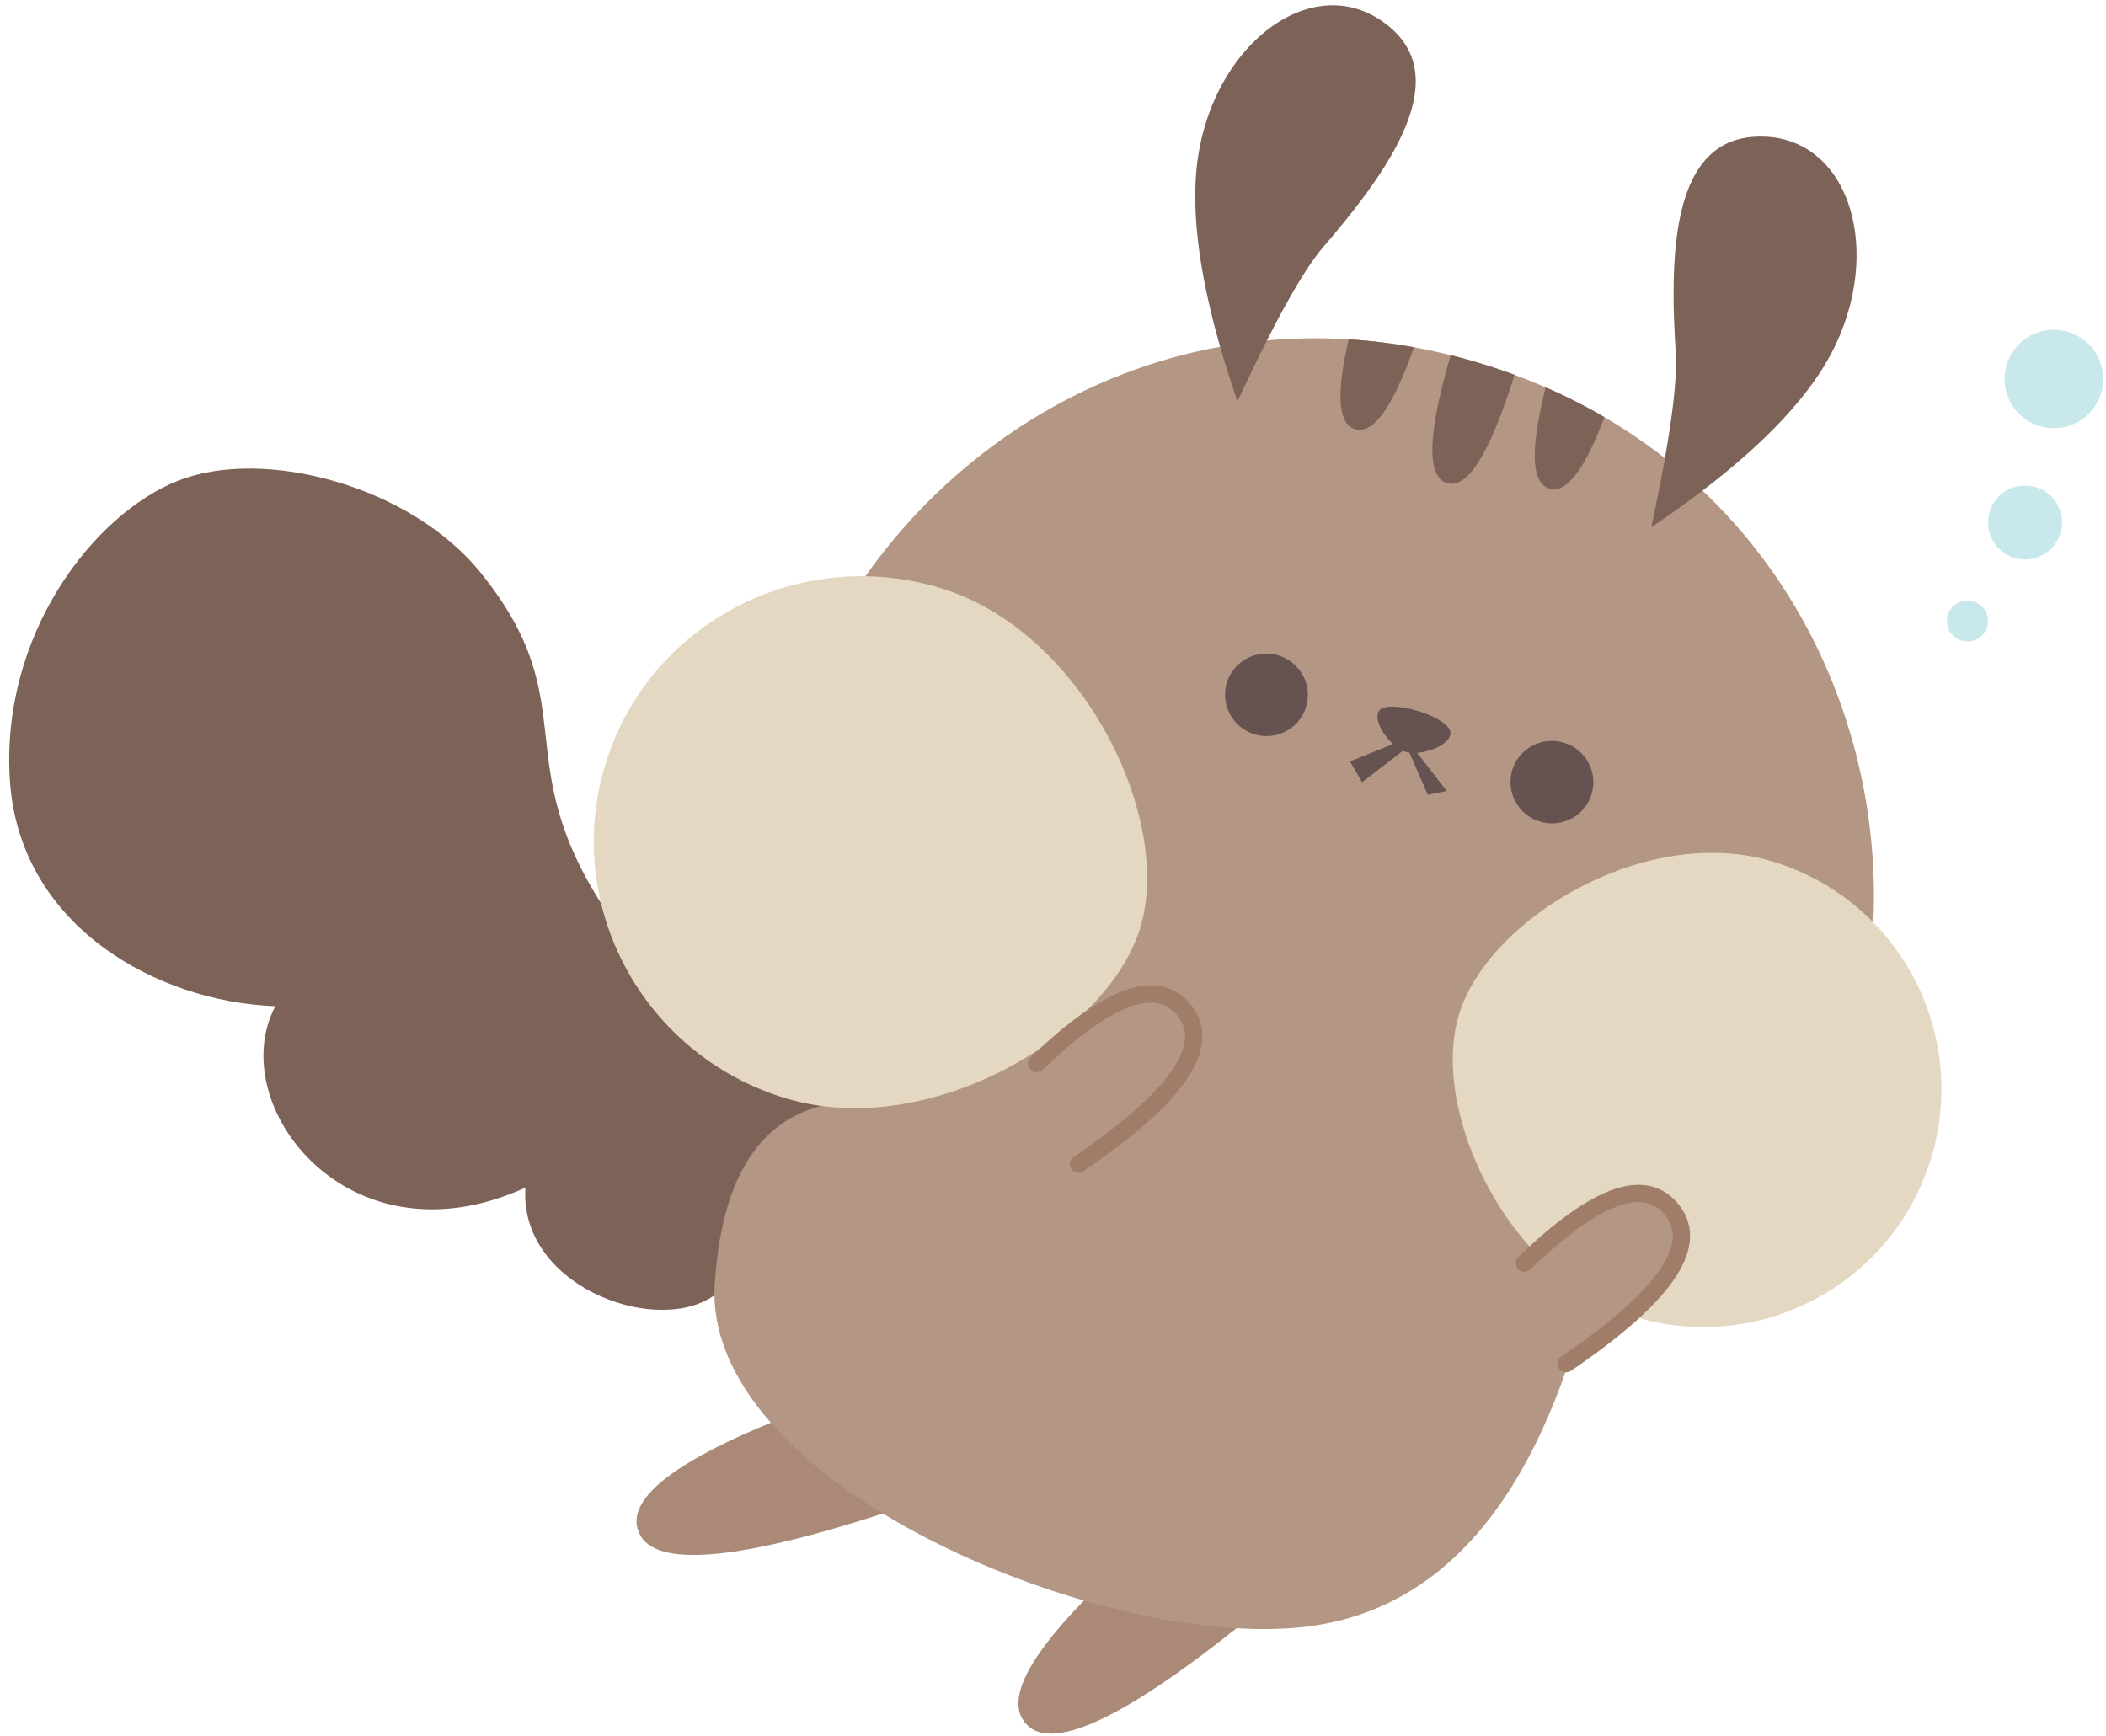 <svg xmlns="http://www.w3.org/2000/svg" width="205" height="169" viewBox="0 0 205 169">
    <g fill="none" fill-rule="evenodd" transform="translate(-29 -35)">
        <path fill="#7D6257" d="M115.176 144.76c-11.127-3.68-20.098-10.575-26.915-20.683-10.226-15.162-2.028-20.363-12.465-33.313-6.842-8.488-21.077-12.236-29.402-8.989-8.326 3.248-17.375 15.074-16.429 29.226.947 14.152 14.3 21.533 25.837 21.954-5.06 9.568 7.076 25.538 24.344 17.662-.626 9.398 12.164 14.294 18 10.737 5.65-3.443 11.326-8.975 17.03-16.594z"/>
        <path fill="#AA8A77" d="M111.634 170.662c-15.374 5.298-22.172 9.845-20.393 13.64 1.78 3.797 11.886 2.387 30.321-4.23l-9.928-9.41zM143.147 182.932c-12.443 10.446-17.152 17.124-14.129 20.034 3.023 2.91 11.947-2.022 26.772-14.795l-12.643-5.239z"/>
        <path fill="#B39684" d="M115.124 142.311c-10.196-1.054-15.712 4.825-16.549 17.637-1.255 19.218 36.462 35.218 56.536 33.52 13.383-1.133 22.71-11.259 27.983-30.376l-67.97-20.781z"/>
        <g transform="rotate(17 -7.08 394.586)">
            <path fill="#B39684" d="M70.574 31.858c-62.787 0-80.635 98.266 0 98.266 80.634 0 62.786-98.266 0-98.266z"/>
            <path fill="#7D6257" d="M67.439 31.94a59.069 59.069 0 0 1 6.507.014c-.053 8.004-1.124 12.006-3.214 12.006-2.092 0-3.19-4.006-3.293-12.02zm-3.645.311c-.261 6.201-1.311 9.302-3.151 9.302-1.726 0-2.775-2.729-3.147-8.185a54.504 54.504 0 0 1 6.298-1.117zm19.718 1.084c-.334 5.478-1.366 8.218-3.095 8.218-1.842 0-2.913-3.107-3.213-9.32 2.166.25 4.27.62 6.308 1.102zM91.01 42.253c-.72-8.443-1.622-14.107-2.707-16.993-3.27-8.697-6.377-19.37 1.077-22.25 9.174-3.542 16.437 7.981 12.931 20.043-1.593 5.482-5.36 11.882-11.301 19.2zM48.912 42.312c1.163-8.394 2.362-14.003 3.598-16.83 3.723-8.513 7.387-19.011.095-22.274C43.63-.807 35.77 10.323 38.637 22.551c1.302 5.557 4.727 12.144 10.275 19.761z"/>
            <path fill="#E4D8C2" d="M111.878 116.234c12.78 0 23.14-10.369 23.14-23.16 0-12.79-10.36-23.158-23.14-23.158-12.78 0-24.9 13.27-24.9 23.159s12.12 23.159 24.9 23.159z"/>
            <ellipse cx="59.96" cy="68.811" fill="#665251" rx="4.035" ry="4.013"/>
            <ellipse cx="89.015" cy="68.811" fill="#665251" rx="4.035" ry="4.013"/>
            <path fill="#665251" d="M74.526 70.157c-1.717 0-4.5-2.315-3.434-3.356 1.066-1.042 5.756-1.087 6.868 0s-1.717 3.356-3.434 3.356z"/>
            <path fill="#665251" d="M69.633 72.626l4.578-3.703 5.273 3.703-1.665.9-3.26-3.828-3.216 4.523z"/>
            <path fill="#E4D8C2" d="M26.622 120.05C12.14 120.05.398 108.43.398 94.096c0-14.334 11.741-25.954 26.224-25.954 14.484 0 28.22 14.871 28.22 25.954 0 11.082-13.736 25.954-28.22 25.954z"/>
        </g>
        <path fill="#B39684" stroke="#9F7D69" stroke-linecap="round" stroke-width="1.68" d="M129.904 138.545c7.061-6.803 11.883-8.49 14.466-5.06 2.583 3.429-.883 8.378-10.397 14.847M177.38 157.968c7.061-6.803 11.883-8.49 14.466-5.06 2.582 3.43-.883 8.378-10.397 14.847"/>
        <ellipse cx="220.517" cy="95.45" fill="#C9E8EC" rx="2.002" ry="1.996"/>
        <ellipse cx="226.121" cy="85.867" fill="#C9E8EC" rx="3.603" ry="3.594"/>
        <ellipse cx="228.924" cy="71.892" fill="#C9E8EC" rx="4.804" ry="4.792"/>
    </g>
</svg>
